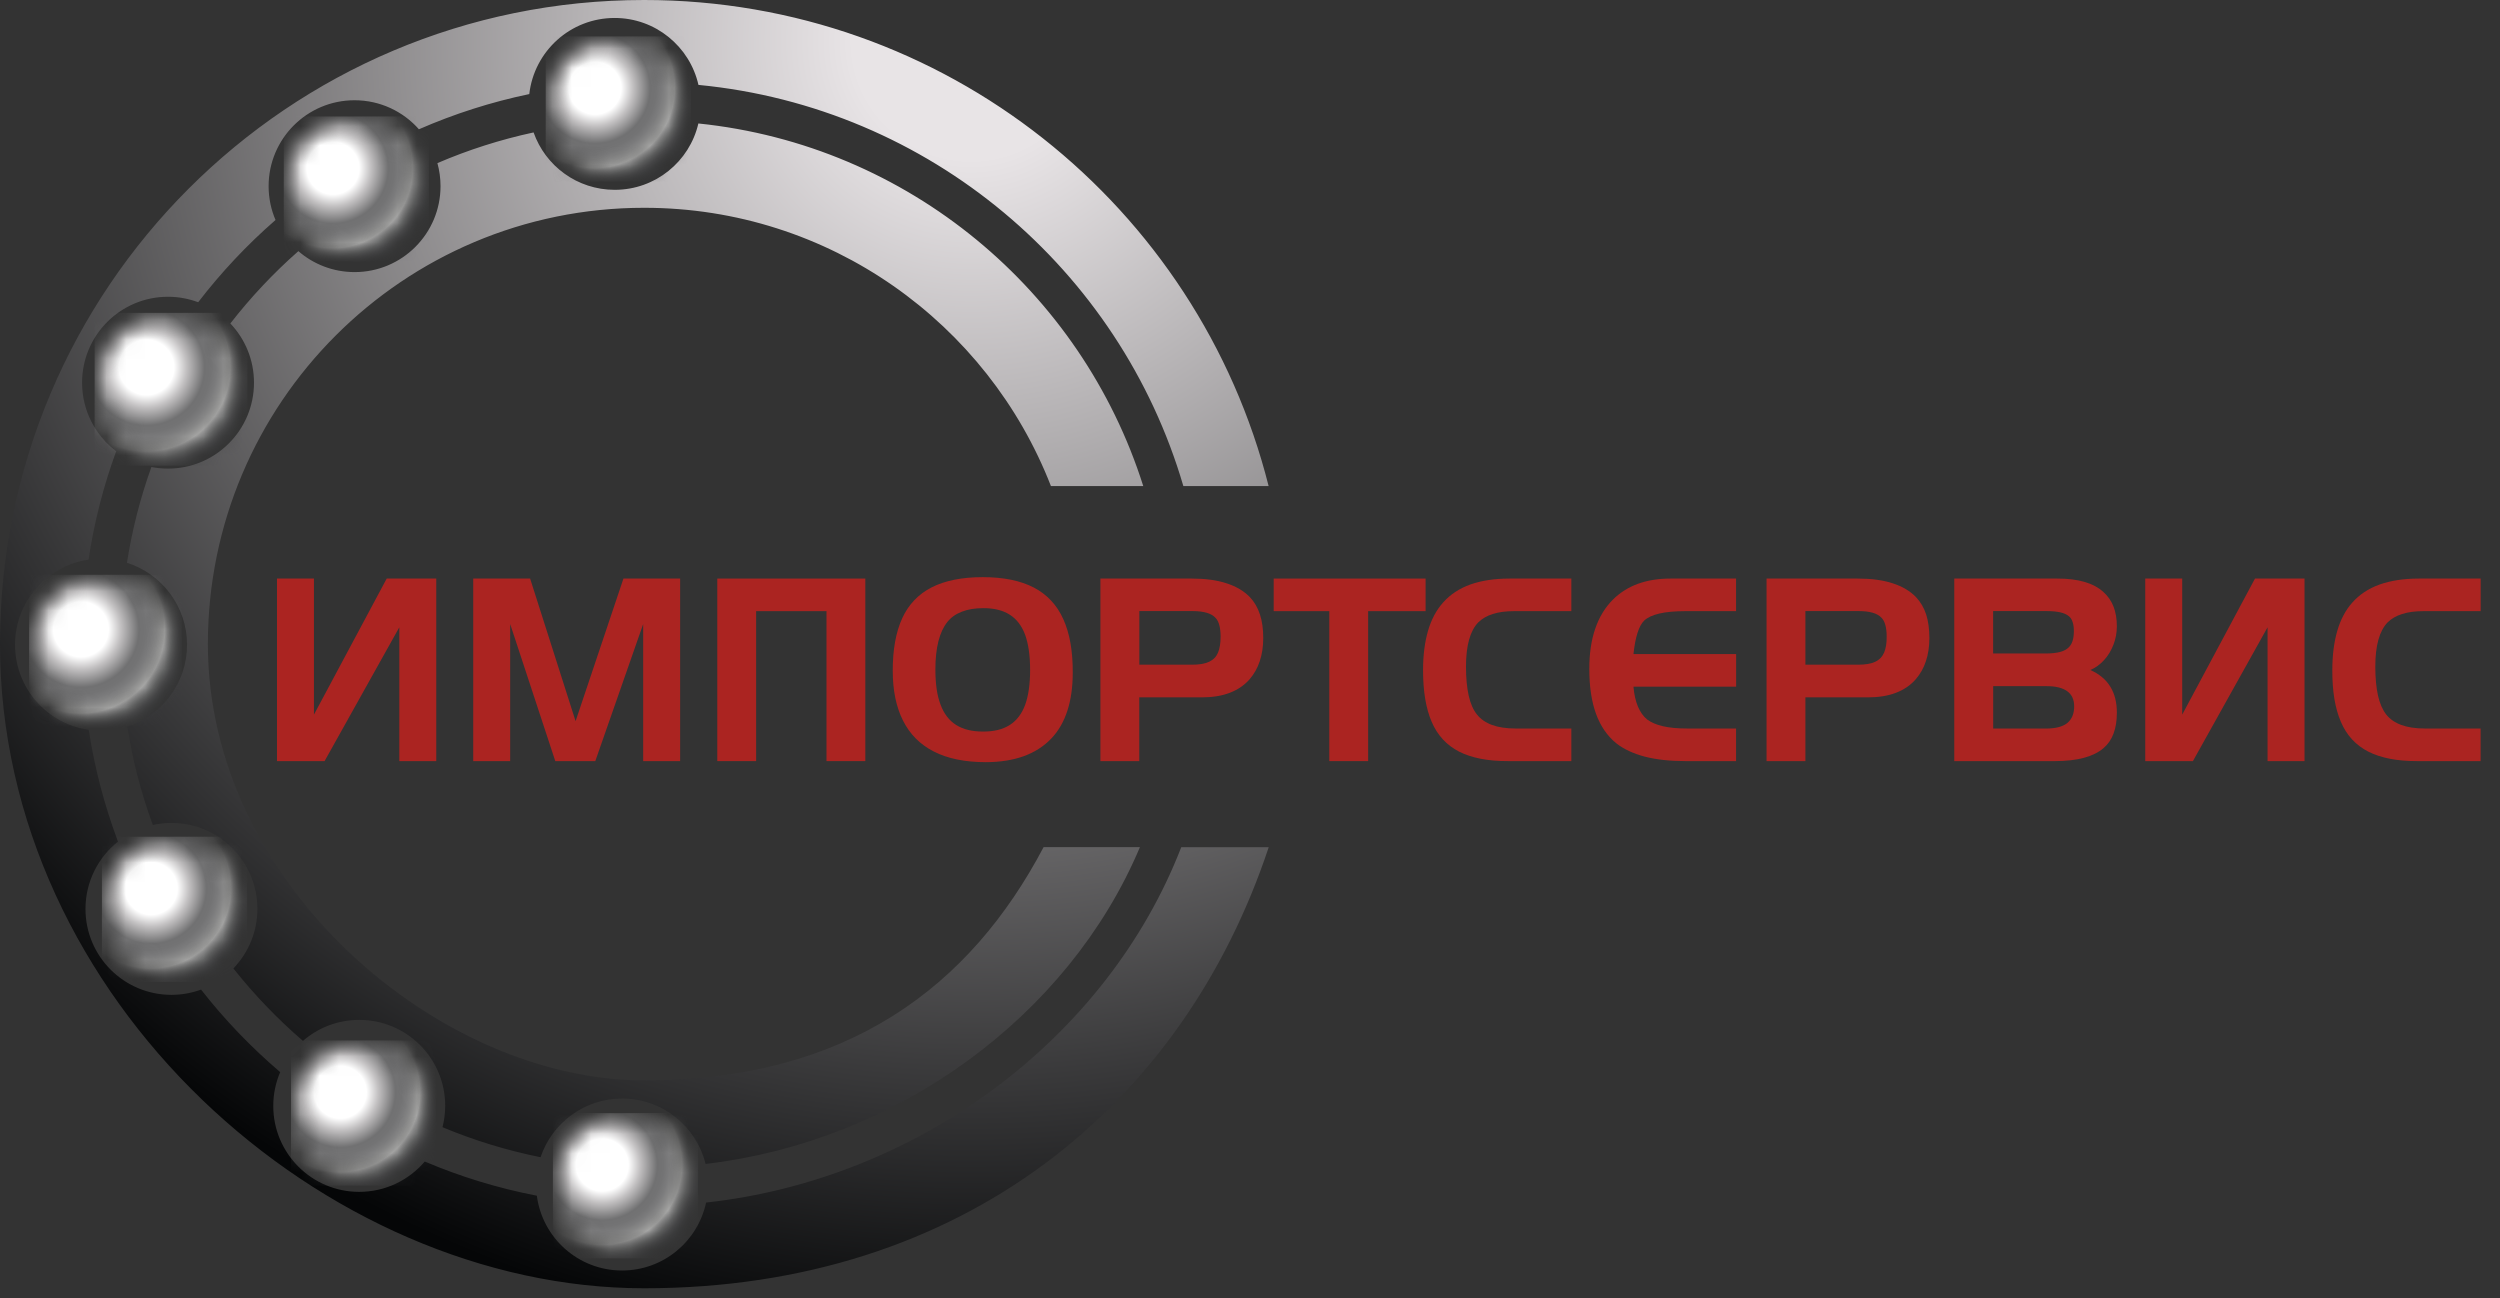 <svg width="129" height="67" viewBox="0 0 129 67" fill="none" xmlns="http://www.w3.org/2000/svg">
<rect x="0" y="0" width="129" height="67" fill="#333333" stroke="none"/>
<path d="M127.999 39.273H124.721C123.689 39.276 122.852 39.111 122.206 38.785C121.56 38.454 121.087 37.944 120.791 37.249C120.49 36.558 120.344 35.669 120.348 34.584C120.348 33.814 120.434 33.138 120.603 32.553C120.772 31.971 121.031 31.483 121.376 31.096C121.744 30.679 122.214 30.368 122.788 30.161C123.359 29.959 124.034 29.854 124.811 29.854H128.002V31.535H125.052C124.62 31.535 124.252 31.584 123.948 31.682C123.64 31.779 123.392 31.926 123.201 32.114C122.777 32.553 122.566 33.315 122.566 34.4C122.566 34.985 122.615 35.485 122.705 35.894C122.799 36.307 122.942 36.63 123.13 36.87C123.512 37.35 124.173 37.591 125.119 37.591H127.999V39.273Z" fill="#AB2421"/>
<path d="M118.913 39.273H117.006V32.369L113.154 39.273H110.695V29.854H112.602V36.874L116.357 29.854H118.913V39.273Z" fill="#AB2421"/>
<path d="M109.23 36.772C109.23 37.189 109.174 37.55 109.058 37.854C108.945 38.158 108.772 38.409 108.536 38.608C108.281 38.826 107.946 38.991 107.53 39.104C107.117 39.213 106.621 39.273 106.051 39.273H100.84V29.854H106.163C106.7 29.854 107.166 29.91 107.56 30.026C107.954 30.139 108.281 30.315 108.536 30.548C108.769 30.755 108.941 31.002 109.058 31.299C109.174 31.595 109.23 31.937 109.23 32.328C109.227 32.654 109.17 32.969 109.054 33.266C108.938 33.566 108.78 33.829 108.573 34.058C108.367 34.283 108.13 34.46 107.86 34.572C108.318 34.775 108.663 35.06 108.889 35.428C109.118 35.796 109.23 36.243 109.23 36.772ZM107.012 32.564C107.012 32.373 106.989 32.215 106.944 32.087C106.903 31.956 106.835 31.858 106.741 31.787C106.636 31.701 106.49 31.637 106.302 31.595C106.114 31.554 105.885 31.532 105.611 31.532H102.845V33.72H105.57C105.852 33.72 106.092 33.694 106.287 33.645C106.486 33.593 106.636 33.514 106.741 33.409C106.831 33.322 106.903 33.21 106.944 33.071C106.989 32.932 107.012 32.763 107.012 32.564ZM107.027 36.434C107.023 36.089 106.903 35.83 106.659 35.661C106.415 35.489 106.069 35.406 105.615 35.406H102.848V37.594H105.574C106.084 37.591 106.456 37.493 106.689 37.294C106.918 37.095 107.03 36.81 107.027 36.434Z" fill="#AB2421"/>
<path d="M99.556 32.921C99.556 33.364 99.496 33.765 99.376 34.118C99.26 34.475 99.083 34.783 98.85 35.053C98.576 35.365 98.231 35.597 97.822 35.751C97.409 35.909 96.928 35.984 96.38 35.984H93.159V39.276H91.154V29.854H95.858C96.556 29.854 97.157 29.932 97.66 30.098C98.163 30.259 98.565 30.499 98.869 30.815C99.102 31.062 99.275 31.359 99.391 31.708C99.5 32.057 99.556 32.459 99.556 32.921ZM97.352 32.849C97.352 32.617 97.33 32.418 97.285 32.256C97.243 32.095 97.176 31.967 97.082 31.873C96.977 31.761 96.827 31.674 96.632 31.618C96.436 31.562 96.2 31.532 95.926 31.532H93.159V34.298H95.885C96.252 34.298 96.545 34.25 96.759 34.148C96.977 34.047 97.127 33.886 97.221 33.672C97.311 33.461 97.356 33.187 97.352 32.849Z" fill="#AB2421"/>
<path d="M89.572 39.273H86.96C86.16 39.273 85.465 39.194 84.876 39.044C84.283 38.886 83.791 38.661 83.404 38.357C82.939 37.981 82.59 37.474 82.357 36.84C82.124 36.202 82.008 35.428 82.008 34.516C82.008 33.724 82.109 33.033 82.316 32.436C82.518 31.843 82.823 31.344 83.224 30.942C83.585 30.582 84.013 30.311 84.508 30.128C85.004 29.947 85.563 29.854 86.19 29.854H89.58V31.535H86.967C86.423 31.535 85.972 31.577 85.619 31.659C85.263 31.742 85.004 31.866 84.835 32.027C84.7 32.162 84.587 32.369 84.497 32.654C84.403 32.939 84.335 33.304 84.287 33.75H89.584V35.432H84.287C84.32 35.834 84.399 36.175 84.516 36.457C84.636 36.739 84.793 36.964 84.992 37.125C85.199 37.279 85.469 37.396 85.811 37.474C86.152 37.553 86.565 37.591 87.053 37.591H89.58V39.273H89.572Z" fill="#AB2421"/>
<path d="M81.084 39.273H77.807C76.775 39.276 75.937 39.111 75.292 38.785C74.646 38.454 74.173 37.944 73.876 37.249C73.576 36.558 73.43 35.669 73.43 34.584C73.43 33.814 73.516 33.138 73.685 32.553C73.854 31.971 74.113 31.483 74.458 31.096C74.826 30.679 75.296 30.368 75.866 30.161C76.437 29.959 77.112 29.854 77.89 29.854H81.081V31.535H78.13C77.698 31.535 77.33 31.584 77.026 31.682C76.718 31.779 76.471 31.926 76.279 32.114C75.855 32.553 75.645 33.315 75.645 34.4C75.645 34.985 75.693 35.485 75.784 35.894C75.877 36.307 76.02 36.63 76.212 36.87C76.594 37.35 77.255 37.591 78.201 37.591H81.081V39.273H81.084Z" fill="#AB2421"/>
<path d="M73.561 31.535H70.596V39.273H68.591V31.535H65.723V29.854H73.561V31.535Z" fill="#AB2421"/>
<path d="M65.183 32.921C65.183 33.364 65.123 33.765 65.003 34.118C64.886 34.475 64.71 34.783 64.477 35.053C64.203 35.365 63.858 35.597 63.449 35.751C63.036 35.909 62.555 35.984 62.007 35.984H58.786V39.276H56.781V29.854H61.485C62.183 29.854 62.784 29.932 63.287 30.098C63.79 30.259 64.192 30.499 64.496 30.815C64.729 31.062 64.901 31.359 65.014 31.708C65.127 32.057 65.183 32.459 65.183 32.921ZM62.983 32.849C62.983 32.617 62.961 32.418 62.916 32.256C62.874 32.095 62.807 31.967 62.713 31.873C62.608 31.761 62.458 31.674 62.262 31.618C62.067 31.562 61.831 31.532 61.556 31.532H58.79V34.298H61.515C61.883 34.298 62.176 34.25 62.39 34.148C62.608 34.047 62.762 33.886 62.852 33.672C62.938 33.461 62.983 33.187 62.983 32.849Z" fill="#AB2421"/>
<path d="M55.354 34.695C55.354 35.439 55.264 36.092 55.08 36.663C54.896 37.233 54.622 37.714 54.254 38.1C53.868 38.51 53.387 38.814 52.824 39.02C52.257 39.223 51.6 39.328 50.853 39.328C49.783 39.324 48.897 39.144 48.188 38.78C47.478 38.419 46.949 37.886 46.596 37.184C46.243 36.482 46.066 35.626 46.066 34.613C46.063 33.52 46.228 32.619 46.554 31.902C46.881 31.189 47.392 30.656 48.075 30.307C48.762 29.958 49.64 29.781 50.71 29.781C51.78 29.781 52.659 29.961 53.346 30.318C54.029 30.675 54.539 31.219 54.866 31.947C55.197 32.676 55.358 33.592 55.354 34.695ZM53.154 34.572C53.154 33.84 53.068 33.235 52.899 32.762C52.726 32.293 52.46 31.944 52.103 31.718C51.743 31.489 51.285 31.377 50.725 31.381C50.309 31.381 49.948 31.441 49.637 31.561C49.329 31.677 49.077 31.854 48.89 32.086C48.683 32.342 48.529 32.672 48.424 33.081C48.319 33.49 48.266 33.978 48.266 34.541C48.266 35.273 48.349 35.878 48.529 36.351C48.702 36.824 48.972 37.177 49.333 37.406C49.697 37.635 50.158 37.751 50.725 37.748C51.285 37.751 51.743 37.639 52.103 37.41C52.46 37.184 52.726 36.835 52.899 36.366C53.068 35.897 53.154 35.296 53.154 34.572Z" fill="#AB2421"/>
<path d="M44.651 39.273H42.647V31.535H39.016V39.273H37.012V29.854H44.651V39.273Z" fill="#AB2421"/>
<path d="M35.095 39.273H33.188V32.2L30.717 39.273H28.653L26.325 32.2V39.273H24.418V29.854H27.354L29.7 37.212L32.17 29.854H35.095V39.273Z" fill="#AB2421"/>
<path d="M22.511 39.273H20.604V32.369L16.748 39.273H14.293V29.854H16.2V36.874L19.954 29.854H22.511V39.273Z" fill="#AB2421"/>
<path fill-rule="evenodd" clip-rule="evenodd" d="M6.551 29.038C6.818 27.334 7.242 25.682 7.812 24.098C8.09 24.154 8.379 24.18 8.672 24.18C11.12 24.18 13.106 22.194 13.106 19.747C13.106 18.56 12.64 17.487 11.886 16.691C12.937 15.339 14.112 14.089 15.396 12.959C16.173 13.631 17.186 14.04 18.298 14.04C20.745 14.04 22.731 12.055 22.731 9.607C22.731 9.194 22.675 8.796 22.57 8.417C24.15 7.737 25.813 7.204 27.533 6.833C28.141 8.559 29.785 9.795 31.719 9.795C33.821 9.795 35.582 8.334 36.036 6.371C46.87 7.486 55.805 15.005 58.992 25.081H54.228C50.962 16.68 42.797 10.722 33.239 10.722C20.805 10.722 10.726 20.802 10.726 33.235C10.726 45.669 22.698 55.749 33.239 55.749C43.781 55.749 50.076 50.868 53.849 43.713H58.82C55.118 52.498 46.228 58.914 36.408 60.059C35.931 58.121 34.185 56.684 32.102 56.684C30.146 56.684 28.483 57.953 27.893 59.713C26.14 59.36 24.447 58.839 22.833 58.163C22.923 57.81 22.972 57.442 22.972 57.059C22.972 54.611 20.986 52.626 18.538 52.626C17.427 52.626 16.409 53.035 15.632 53.71C14.322 52.58 13.121 51.33 12.043 49.971C12.809 49.175 13.282 48.09 13.282 46.897C13.282 44.449 11.296 42.463 8.848 42.463C8.518 42.463 8.199 42.501 7.887 42.568C7.287 40.943 6.844 39.246 6.566 37.489C8.357 36.918 9.652 35.244 9.652 33.265C9.648 31.287 8.345 29.609 6.551 29.038ZM0 33.235C0 14.881 14.881 0 33.235 0C48.778 0 61.827 10.669 65.461 25.081H61.061C57.791 13.905 47.974 5.53 36.04 4.381C35.593 2.403 33.825 0.927 31.715 0.927C29.436 0.927 27.563 2.643 27.311 4.854C25.333 5.267 23.426 5.879 21.616 6.671C20.805 5.751 19.615 5.173 18.294 5.173C15.846 5.173 13.86 7.159 13.86 9.607C13.86 10.226 13.988 10.819 14.217 11.352C12.749 12.629 11.413 14.052 10.226 15.595C9.742 15.415 9.216 15.313 8.668 15.313C6.221 15.313 4.235 17.299 4.235 19.747C4.235 21.192 4.925 22.472 5.995 23.283C5.342 25.07 4.858 26.943 4.569 28.877C2.425 29.192 0.777 31.035 0.777 33.269C0.777 35.503 2.429 37.354 4.58 37.658C4.884 39.655 5.398 41.585 6.089 43.428C5.068 44.239 4.411 45.493 4.411 46.9C4.411 49.348 6.397 51.334 8.845 51.334C9.382 51.334 9.9 51.236 10.376 51.064C11.589 52.618 12.959 54.041 14.457 55.321C14.228 55.858 14.101 56.447 14.101 57.067C14.101 59.514 16.087 61.5 18.534 61.5C19.889 61.5 21.102 60.892 21.917 59.935C23.756 60.716 25.689 61.309 27.702 61.699C27.983 63.877 29.845 65.558 32.098 65.558C34.227 65.558 36.006 64.057 36.434 62.052C47.351 60.855 57.123 53.598 60.952 43.717H65.465C61.076 56.939 49.761 66.475 33.239 66.475C16.717 66.475 0 51.593 0 33.235Z" fill="url(#paint0_radial_225_9793)"/>
<mask id="mask0_225_9793" style="mask-type:alpha" maskUnits="userSpaceOnUse" x="28" y="1" width="8" height="9">
<path fill-rule="evenodd" clip-rule="evenodd" d="M33.656 8.443C32.063 9.467 29.963 9.067 28.854 7.562C28.81 7.503 28.766 7.441 28.726 7.375C28.392 6.857 28.208 6.284 28.168 5.708C28.076 4.448 28.656 3.178 29.79 2.448C29.834 2.422 29.875 2.396 29.919 2.37C31.035 1.713 32.375 1.732 33.443 2.319C33.946 2.594 34.387 2.995 34.721 3.512C35.789 5.168 35.312 7.375 33.656 8.443Z" fill="#C4C4C4"/>
</mask>
<g mask="url(#mask0_225_9793)">
<path d="M35.651 1.878H28.158V9.371H35.651V1.878Z" fill="url(#paint1_radial_225_9793)"/>
</g>
<mask id="mask1_225_9793" style="mask-type:alpha" maskUnits="userSpaceOnUse" x="14" y="6" width="8" height="8">
<path fill-rule="evenodd" clip-rule="evenodd" d="M20.139 12.573C18.545 13.597 16.445 13.197 15.337 11.692C15.293 11.633 15.248 11.57 15.208 11.504C14.874 10.987 14.691 10.414 14.65 9.838C14.558 8.578 15.138 7.308 16.273 6.577C16.317 6.552 16.357 6.526 16.401 6.5C17.517 5.843 18.858 5.862 19.926 6.449C20.429 6.724 20.869 7.124 21.203 7.642C22.272 9.298 21.794 11.504 20.139 12.573Z" fill="#C4C4C4"/>
</mask>
<g mask="url(#mask1_225_9793)">
<path d="M22.134 6.008H14.641V13.501H22.134V6.008Z" fill="url(#paint2_radial_225_9793)"/>
</g>
<mask id="mask2_225_9793" style="mask-type:alpha" maskUnits="userSpaceOnUse" x="4" y="16" width="9" height="8">
<path fill-rule="evenodd" clip-rule="evenodd" d="M10.668 23.053C8.991 24.131 6.781 23.71 5.613 22.125C5.567 22.064 5.521 21.998 5.478 21.928C5.127 21.384 4.933 20.781 4.891 20.174C4.794 18.848 5.405 17.511 6.599 16.742C6.645 16.715 6.688 16.688 6.734 16.661C7.909 15.969 9.32 15.989 10.444 16.607C10.974 16.897 11.437 17.318 11.789 17.863C12.914 19.606 12.411 21.928 10.668 23.053Z" fill="#C4C4C4"/>
</mask>
<g mask="url(#mask2_225_9793)">
<path d="M12.768 16.143H4.881V24.03H12.768V16.143Z" fill="url(#paint3_radial_225_9793)"/>
</g>
<mask id="mask3_225_9793" style="mask-type:alpha" maskUnits="userSpaceOnUse" x="1" y="29" width="9" height="9">
<path fill-rule="evenodd" clip-rule="evenodd" d="M7.287 36.568C5.61 37.647 3.4 37.225 2.233 35.641C2.186 35.579 2.14 35.513 2.097 35.444C1.746 34.899 1.552 34.296 1.51 33.689C1.413 32.364 2.024 31.027 3.218 30.258C3.264 30.231 3.307 30.204 3.353 30.177C4.528 29.485 5.939 29.504 7.063 30.122C7.593 30.412 8.056 30.834 8.408 31.378C9.532 33.121 9.03 35.444 7.287 36.568Z" fill="#C4C4C4"/>
</mask>
<g mask="url(#mask3_225_9793)">
<path d="M9.387 29.658H1.5V37.545H9.387V29.658Z" fill="url(#paint4_radial_225_9793)"/>
</g>
<mask id="mask4_225_9793" style="mask-type:alpha" maskUnits="userSpaceOnUse" x="5" y="43" width="8" height="8">
<path fill-rule="evenodd" clip-rule="evenodd" d="M10.756 49.739C9.163 50.763 7.063 50.363 5.954 48.858C5.91 48.799 5.866 48.736 5.825 48.67C5.491 48.153 5.308 47.58 5.267 47.004C5.175 45.744 5.756 44.474 6.89 43.743C6.934 43.718 6.974 43.692 7.019 43.666C8.135 43.009 9.475 43.028 10.543 43.615C11.046 43.89 11.487 44.291 11.821 44.808C12.889 46.464 12.412 48.67 10.756 49.739Z" fill="#C4C4C4"/>
</mask>
<g mask="url(#mask4_225_9793)">
<path d="M12.751 43.174H5.258V50.667H12.751V43.174Z" fill="url(#paint5_radial_225_9793)"/>
</g>
<mask id="mask5_225_9793" style="mask-type:alpha" maskUnits="userSpaceOnUse" x="28" y="57" width="8" height="8">
<path fill-rule="evenodd" clip-rule="evenodd" d="M34.027 64.003C32.434 65.028 30.334 64.628 29.225 63.122C29.181 63.064 29.137 63.001 29.097 62.935C28.763 62.417 28.579 61.845 28.539 61.268C28.447 60.009 29.027 58.739 30.162 58.008C30.206 57.982 30.246 57.957 30.29 57.931C31.406 57.274 32.746 57.292 33.815 57.88C34.318 58.155 34.758 58.555 35.092 59.073C36.16 60.729 35.683 62.935 34.027 64.003Z" fill="#C4C4C4"/>
</mask>
<g mask="url(#mask5_225_9793)">
<path d="M36.023 57.438H28.529V64.932H36.023V57.438Z" fill="url(#paint6_radial_225_9793)"/>
</g>
<mask id="mask6_225_9793" style="mask-type:alpha" maskUnits="userSpaceOnUse" x="15" y="53" width="8" height="8">
<path fill-rule="evenodd" clip-rule="evenodd" d="M20.514 60.249C18.92 61.274 16.82 60.874 15.712 59.368C15.668 59.31 15.623 59.247 15.583 59.181C15.249 58.663 15.066 58.091 15.025 57.514C14.933 56.255 15.513 54.985 16.648 54.254C16.692 54.228 16.732 54.203 16.776 54.177C17.892 53.52 19.233 53.538 20.301 54.126C20.804 54.401 21.244 54.801 21.578 55.319C22.647 56.975 22.169 59.181 20.514 60.249Z" fill="#C4C4C4"/>
</mask>
<g mask="url(#mask6_225_9793)">
<path d="M22.509 53.685H15.016V61.178H22.509V53.685Z" fill="url(#paint7_radial_225_9793)"/>
</g>
<defs>
<radialGradient id="paint0_radial_225_9793" cx="0" cy="0" r="1" gradientUnits="userSpaceOnUse" gradientTransform="translate(50.222 1.919) scale(68.087 68.087)">
<stop offset="0.09" stop-color="#E8E4E6"/>
<stop offset="1" stop-color="#050607"/>
</radialGradient>
<radialGradient id="paint1_radial_225_9793" cx="0" cy="0" r="1" gradientUnits="userSpaceOnUse" gradientTransform="translate(30.701 4.552) scale(5.55 5.55)">
<stop stop-color="white"/>
<stop offset="0.208" stop-color="white"/>
<stop offset="0.243" stop-color="white"/>
<stop offset="0.352" stop-color="#C3C1C2"/>
<stop offset="0.512" stop-color="#717172"/>
<stop offset="0.569" stop-color="#737374"/>
<stop offset="0.62" stop-color="#7B7B7C"/>
<stop offset="0.67" stop-color="#888888"/>
<stop offset="0.718" stop-color="#9A9A99"/>
<stop offset="0.741" stop-color="#A5A5A4"/>
<stop offset="0.765" stop-color="#929292"/>
<stop offset="0.818" stop-color="#717272"/>
<stop offset="0.869" stop-color="#5A5A5C"/>
<stop offset="0.917" stop-color="#4A4B4D"/>
<stop offset="0.962" stop-color="#414244"/>
<stop offset="1" stop-color="#3E3F41"/>
</radialGradient>
<radialGradient id="paint2_radial_225_9793" cx="0" cy="0" r="1" gradientUnits="userSpaceOnUse" gradientTransform="translate(17.184 8.682) scale(5.55 5.55)">
<stop stop-color="white"/>
<stop offset="0.208" stop-color="white"/>
<stop offset="0.243" stop-color="white"/>
<stop offset="0.352" stop-color="#C3C1C2"/>
<stop offset="0.512" stop-color="#717172"/>
<stop offset="0.569" stop-color="#737374"/>
<stop offset="0.62" stop-color="#7B7B7C"/>
<stop offset="0.67" stop-color="#888888"/>
<stop offset="0.718" stop-color="#9A9A99"/>
<stop offset="0.741" stop-color="#A5A5A4"/>
<stop offset="0.765" stop-color="#929292"/>
<stop offset="0.818" stop-color="#717272"/>
<stop offset="0.869" stop-color="#5A5A5C"/>
<stop offset="0.917" stop-color="#4A4B4D"/>
<stop offset="0.962" stop-color="#414244"/>
<stop offset="1" stop-color="#3E3F41"/>
</radialGradient>
<radialGradient id="paint3_radial_225_9793" cx="0" cy="0" r="1" gradientUnits="userSpaceOnUse" gradientTransform="translate(7.558 18.958) scale(5.842 5.842)">
<stop stop-color="white"/>
<stop offset="0.208" stop-color="white"/>
<stop offset="0.243" stop-color="white"/>
<stop offset="0.352" stop-color="#C3C1C2"/>
<stop offset="0.512" stop-color="#717172"/>
<stop offset="0.569" stop-color="#737374"/>
<stop offset="0.62" stop-color="#7B7B7C"/>
<stop offset="0.67" stop-color="#888888"/>
<stop offset="0.718" stop-color="#9A9A99"/>
<stop offset="0.741" stop-color="#A5A5A4"/>
<stop offset="0.765" stop-color="#929292"/>
<stop offset="0.818" stop-color="#717272"/>
<stop offset="0.869" stop-color="#5A5A5C"/>
<stop offset="0.917" stop-color="#4A4B4D"/>
<stop offset="0.962" stop-color="#414244"/>
<stop offset="1" stop-color="#3E3F41"/>
</radialGradient>
<radialGradient id="paint4_radial_225_9793" cx="0" cy="0" r="1" gradientUnits="userSpaceOnUse" gradientTransform="translate(4.177 32.473) scale(5.842)">
<stop stop-color="white"/>
<stop offset="0.208" stop-color="white"/>
<stop offset="0.243" stop-color="white"/>
<stop offset="0.352" stop-color="#C3C1C2"/>
<stop offset="0.512" stop-color="#717172"/>
<stop offset="0.569" stop-color="#737374"/>
<stop offset="0.62" stop-color="#7B7B7C"/>
<stop offset="0.67" stop-color="#888888"/>
<stop offset="0.718" stop-color="#9A9A99"/>
<stop offset="0.741" stop-color="#A5A5A4"/>
<stop offset="0.765" stop-color="#929292"/>
<stop offset="0.818" stop-color="#717272"/>
<stop offset="0.869" stop-color="#5A5A5C"/>
<stop offset="0.917" stop-color="#4A4B4D"/>
<stop offset="0.962" stop-color="#414244"/>
<stop offset="1" stop-color="#3E3F41"/>
</radialGradient>
<radialGradient id="paint5_radial_225_9793" cx="0" cy="0" r="1" gradientUnits="userSpaceOnUse" gradientTransform="translate(7.801 45.848) scale(5.55 5.55)">
<stop stop-color="white"/>
<stop offset="0.208" stop-color="white"/>
<stop offset="0.243" stop-color="white"/>
<stop offset="0.352" stop-color="#C3C1C2"/>
<stop offset="0.512" stop-color="#717172"/>
<stop offset="0.569" stop-color="#737374"/>
<stop offset="0.62" stop-color="#7B7B7C"/>
<stop offset="0.67" stop-color="#888888"/>
<stop offset="0.718" stop-color="#9A9A99"/>
<stop offset="0.741" stop-color="#A5A5A4"/>
<stop offset="0.765" stop-color="#929292"/>
<stop offset="0.818" stop-color="#717272"/>
<stop offset="0.869" stop-color="#5A5A5C"/>
<stop offset="0.917" stop-color="#4A4B4D"/>
<stop offset="0.962" stop-color="#414244"/>
<stop offset="1" stop-color="#3E3F41"/>
</radialGradient>
<radialGradient id="paint6_radial_225_9793" cx="0" cy="0" r="1" gradientUnits="userSpaceOnUse" gradientTransform="translate(31.072 60.113) scale(5.55 5.55)">
<stop stop-color="white"/>
<stop offset="0.208" stop-color="white"/>
<stop offset="0.243" stop-color="white"/>
<stop offset="0.352" stop-color="#C3C1C2"/>
<stop offset="0.512" stop-color="#717172"/>
<stop offset="0.569" stop-color="#737374"/>
<stop offset="0.62" stop-color="#7B7B7C"/>
<stop offset="0.67" stop-color="#888888"/>
<stop offset="0.718" stop-color="#9A9A99"/>
<stop offset="0.741" stop-color="#A5A5A4"/>
<stop offset="0.765" stop-color="#929292"/>
<stop offset="0.818" stop-color="#717272"/>
<stop offset="0.869" stop-color="#5A5A5C"/>
<stop offset="0.917" stop-color="#4A4B4D"/>
<stop offset="0.962" stop-color="#414244"/>
<stop offset="1" stop-color="#3E3F41"/>
</radialGradient>
<radialGradient id="paint7_radial_225_9793" cx="0" cy="0" r="1" gradientUnits="userSpaceOnUse" gradientTransform="translate(17.559 56.359) scale(5.55 5.55)">
<stop stop-color="white"/>
<stop offset="0.208" stop-color="white"/>
<stop offset="0.243" stop-color="white"/>
<stop offset="0.352" stop-color="#C3C1C2"/>
<stop offset="0.512" stop-color="#717172"/>
<stop offset="0.569" stop-color="#737374"/>
<stop offset="0.62" stop-color="#7B7B7C"/>
<stop offset="0.67" stop-color="#888888"/>
<stop offset="0.718" stop-color="#9A9A99"/>
<stop offset="0.741" stop-color="#A5A5A4"/>
<stop offset="0.765" stop-color="#929292"/>
<stop offset="0.818" stop-color="#717272"/>
<stop offset="0.869" stop-color="#5A5A5C"/>
<stop offset="0.917" stop-color="#4A4B4D"/>
<stop offset="0.962" stop-color="#414244"/>
<stop offset="1" stop-color="#3E3F41"/>
</radialGradient>
</defs>
</svg>
